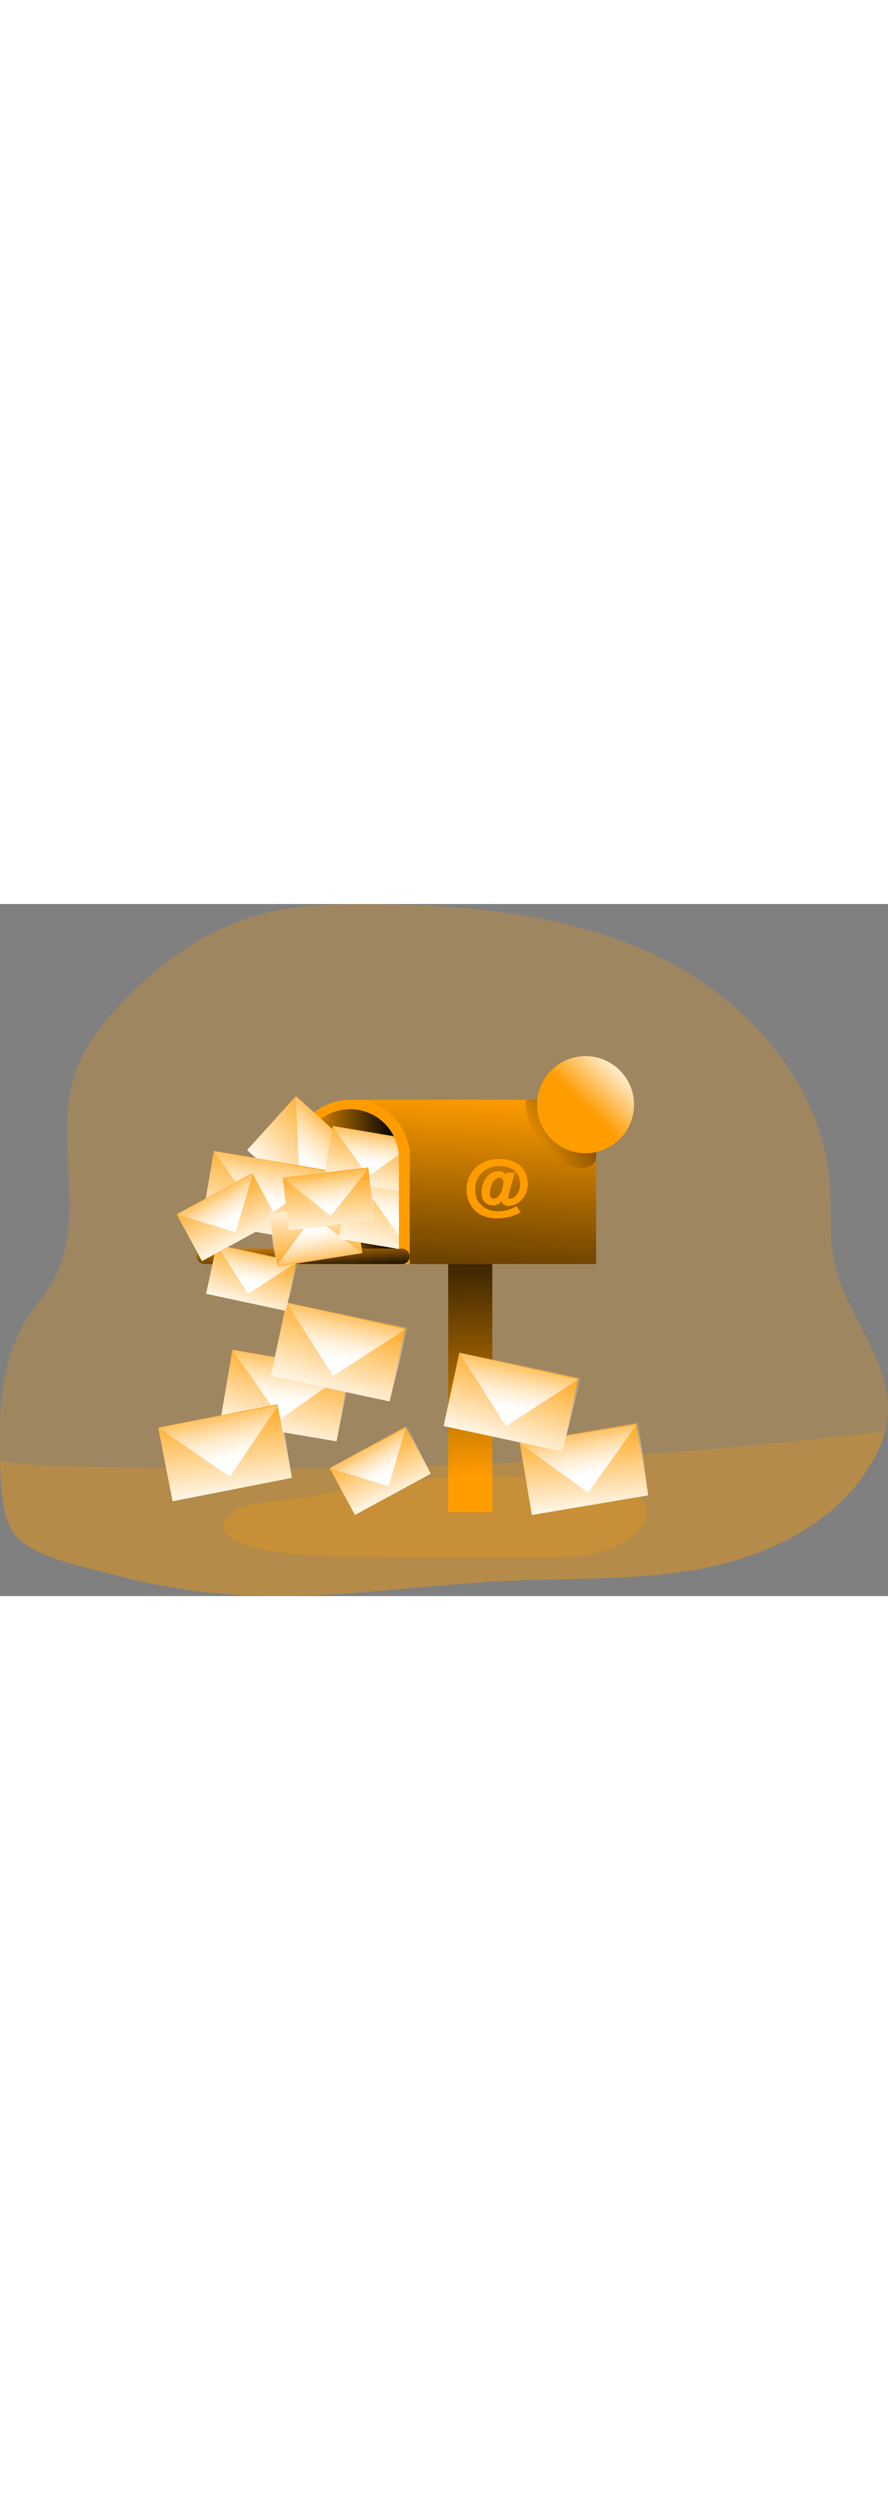 <svg id="Layer_1" data-name="Layer 1" xmlns="http://www.w3.org/2000/svg" xmlns:xlink="http://www.w3.org/1999/xlink" viewBox="0 0 545.48 424.75" data-imageid="full-inbox-monochromatic" imageName="Full Inbox" class="illustrations_image" style="width: 151px;"><rect x="0" y="0" width="545.48" height="424.75" fill="#808080" stroke="none"/><defs><linearGradient id="linear-gradient" x1="289.57" y1="351.41" x2="287.53" y2="173.07" gradientUnits="userSpaceOnUse"><stop offset="0" stop-color="#010101" stop-opacity="0"/><stop offset="0.95" stop-color="#010101"/></linearGradient><linearGradient id="linear-gradient-2" x1="185.17" y1="173.27" x2="245.01" y2="173.27" xlink:href="#linear-gradient"/><linearGradient id="linear-gradient-3" x1="314.5" y1="138.71" x2="303.65" y2="323.1" xlink:href="#linear-gradient"/><linearGradient id="linear-gradient-4" x1="350.64" y1="168.56" x2="395.8" y2="126.44" xlink:href="#linear-gradient"/><linearGradient id="linear-gradient-5" x1="185.52" y1="204.82" x2="186.88" y2="227.87" xlink:href="#linear-gradient"/><linearGradient id="linear-gradient-6" x1="218.13" y1="136.09" x2="168.83" y2="181.75" gradientUnits="userSpaceOnUse"><stop offset="0" stop-color="#fff" stop-opacity="0"/><stop offset="0.95" stop-color="#fff"/></linearGradient><linearGradient id="linear-gradient-7" x1="213.97" y1="135.82" x2="190.81" y2="164.27" xlink:href="#linear-gradient-6"/><linearGradient id="linear-gradient-8" x1="567.06" y1="584.06" x2="517.76" y2="629.72" gradientTransform="translate(-620.24 -40.66) rotate(-32.49)" xlink:href="#linear-gradient-6"/><linearGradient id="linear-gradient-9" x1="562.9" y1="583.79" x2="539.74" y2="612.24" gradientTransform="translate(-620.24 -40.66) rotate(-32.49)" xlink:href="#linear-gradient-6"/><linearGradient id="linear-gradient-10" x1="511.13" y1="693.13" x2="461.83" y2="738.79" gradientTransform="translate(-620.24 -40.66) rotate(-32.49)" xlink:href="#linear-gradient-6"/><linearGradient id="linear-gradient-11" x1="506.97" y1="692.86" x2="483.81" y2="721.32" gradientTransform="translate(-620.24 -40.66) rotate(-32.49)" xlink:href="#linear-gradient-6"/><linearGradient id="linear-gradient-12" x1="670.49" y1="1151.5" x2="621.19" y2="1197.16" gradientTransform="translate(-962.98 125.38) rotate(-51.67)" xlink:href="#linear-gradient-6"/><linearGradient id="linear-gradient-13" x1="666.33" y1="1151.24" x2="643.17" y2="1179.69" gradientTransform="translate(-962.98 125.38) rotate(-51.67)" xlink:href="#linear-gradient-6"/><linearGradient id="linear-gradient-14" x1="502.9" y1="1345.31" x2="466.89" y2="1378.66" gradientTransform="translate(-1212.12 353.86) rotate(-70.63)" xlink:href="#linear-gradient-6"/><linearGradient id="linear-gradient-15" x1="499.86" y1="1345.11" x2="482.95" y2="1365.9" gradientTransform="translate(-1212.12 353.86) rotate(-70.63)" xlink:href="#linear-gradient-6"/><linearGradient id="linear-gradient-16" x1="585.87" y1="729.72" x2="535.08" y2="776.76" gradientTransform="translate(-548.27 -66.04) rotate(-30.01)" xlink:href="#linear-gradient-6"/><linearGradient id="linear-gradient-17" x1="581.58" y1="729.44" x2="557.72" y2="758.75" gradientTransform="translate(-548.27 -66.04) rotate(-30.01)" xlink:href="#linear-gradient-6"/><linearGradient id="linear-gradient-18" x1="509.29" y1="649.96" x2="458.5" y2="697" gradientTransform="translate(-548.27 -66.04) rotate(-30.01)" xlink:href="#linear-gradient-6"/><linearGradient id="linear-gradient-19" x1="505" y1="649.68" x2="481.14" y2="679" gradientTransform="translate(-548.27 -66.04) rotate(-30.01)" xlink:href="#linear-gradient-6"/><linearGradient id="linear-gradient-20" x1="477.55" y1="591.53" x2="443.53" y2="623.04" gradientTransform="translate(-548.27 -66.04) rotate(-30.01)" xlink:href="#linear-gradient-6"/><linearGradient id="linear-gradient-21" x1="474.68" y1="591.34" x2="458.7" y2="610.98" gradientTransform="translate(-548.27 -66.04) rotate(-30.01)" xlink:href="#linear-gradient-6"/><linearGradient id="linear-gradient-22" x1="500.18" y1="1012.39" x2="449.38" y2="1059.44" gradientTransform="translate(-975.61 96.5) rotate(-53.19)" xlink:href="#linear-gradient-6"/><linearGradient id="linear-gradient-23" x1="495.89" y1="1012.12" x2="472.03" y2="1041.43" gradientTransform="translate(-975.61 96.5) rotate(-53.19)" xlink:href="#linear-gradient-6"/><linearGradient id="linear-gradient-24" x1="618.75" y1="1204.98" x2="582.74" y2="1238.33" gradientTransform="translate(-1212.12 353.86) rotate(-70.63)" xlink:href="#linear-gradient-6"/><linearGradient id="linear-gradient-25" x1="615.71" y1="1204.78" x2="598.79" y2="1225.57" gradientTransform="translate(-1212.12 353.86) rotate(-70.63)" xlink:href="#linear-gradient-6"/><linearGradient id="linear-gradient-26" x1="-1296.35" y1="1103.51" x2="-1332.36" y2="1136.86" gradientTransform="translate(238.63 1928.42) rotate(128.96)" xlink:href="#linear-gradient-6"/><linearGradient id="linear-gradient-27" x1="-1299.39" y1="1103.31" x2="-1316.31" y2="1124.1" gradientTransform="translate(238.63 1928.42) rotate(128.96)" xlink:href="#linear-gradient-6"/><linearGradient id="linear-gradient-28" x1="358.93" y1="123.92" x2="386.72" y2="95.14" xlink:href="#linear-gradient-6"/><clipPath id="clip-path" transform="translate(-15.96 -20.03)"><path d="M190.35,227.72,261,240.64V175.88A29.92,29.92,0,0,0,231.05,146h0c-16.52,0-32.43,16.6-32.43,33.13Z" fill="none"/></clipPath><linearGradient id="linear-gradient-29" x1="632.72" y1="637.54" x2="583.42" y2="683.2" gradientTransform="translate(-620.24 -40.66) rotate(-32.49)" xlink:href="#linear-gradient-6"/><linearGradient id="linear-gradient-30" x1="628.56" y1="637.27" x2="605.4" y2="665.72" gradientTransform="translate(-620.24 -40.66) rotate(-32.49)" xlink:href="#linear-gradient-6"/><linearGradient id="linear-gradient-31" x1="627.14" y1="605.46" x2="591.13" y2="638.82" gradientTransform="translate(-620.24 -40.66) rotate(-32.49)" xlink:href="#linear-gradient-6"/><linearGradient id="linear-gradient-32" x1="624.1" y1="605.26" x2="607.18" y2="626.05" gradientTransform="translate(-620.24 -40.66) rotate(-32.49)" xlink:href="#linear-gradient-6"/><linearGradient id="linear-gradient-33" x1="669.59" y1="884.12" x2="633.57" y2="917.48" gradientTransform="matrix(0.66, -0.75, 0.75, 0.66, -905.1, 77.92)" xlink:href="#linear-gradient-6"/><linearGradient id="linear-gradient-34" x1="666.55" y1="883.93" x2="649.63" y2="904.71" gradientTransform="matrix(0.66, -0.75, 0.75, 0.66, -905.1, 77.92)" xlink:href="#linear-gradient-6"/></defs><title>Inbox Full</title><path d="M561.21,334.76a53.53,53.53,0,0,1-1.59,8.81,75.59,75.59,0,0,1-8,19c-20.34,35.5-60.17,56-100.25,64.4s-81.47,6.56-122.36,8.43c-55.24,2.5-110.34,11.77-165.58,8.74A374.63,374.63,0,0,1,86,431.63C69.05,427,34,421,23.75,405.26c-6.41-9.8-7.47-28.17-7.68-43.64-.07-6.35,0-12.2-.07-16.82-.43-24.21,3.17-49,16.28-69.9,5.47-8.67,12.38-16.43,17.21-25.49,19.81-37.26-.92-84.64,12.33-124.72,5.29-16,15.76-29.82,27.18-42.2,24.15-26.15,54.33-47.73,88.8-56.61,21.47-5.54,43.93-6,66.1-5.82,60.6.46,122.82,6,177.25,32.61s100,78.26,104.52,138.68c1.24,16.39-.46,33.07,3,49.14C535.89,273.31,564.31,301.27,561.21,334.76Z" transform="translate(-15.96 -20.03)" fill="#ff9c00" opacity="0.24" style="isolation:isolate" class="target-color"/><path d="M559.62,343.57a75.59,75.59,0,0,1-8,19c-20.34,35.5-60.17,56-100.25,64.4s-81.47,6.56-122.36,8.43c-55.24,2.5-110.34,11.77-165.58,8.74A374.63,374.63,0,0,1,86,431.63C69.05,427,34,421,23.75,405.26c-6.41-9.8-7.47-28.17-7.68-43.64,3.84.6,7.65,1.51,11,1.83,11.35,1.1,22.84,1.17,34.22,1.52q36.18,1.15,72.38,1.55,144.15,1.53,288.08-9.48Q490.81,351.75,559.62,343.57Z" transform="translate(-15.96 -20.03)" fill="#ff9c00" opacity="0.24" style="isolation:isolate" class="target-color"/><rect x="275.3" y="206.03" width="27.12" height="167.26" fill="#ff9c00" class="target-color"/><rect x="275.3" y="206.03" width="27.12" height="167.26" fill="url(#linear-gradient)"/><path d="M382.15,174.72V241H196.32V174.72a34.55,34.55,0,0,1,34.58-34.54H347.57A34.58,34.58,0,0,1,382.15,174.72Z" transform="translate(-15.96 -20.03)" fill="#ff9c00" class="target-color"/><path d="M215.09,125.92h0A29.92,29.92,0,0,1,245,155.84v64.76a0,0,0,0,1,0,0H185.17a0,0,0,0,1,0,0V155.84a29.92,29.92,0,0,1,29.92-29.92Z" fill="url(#linear-gradient-2)"/><path d="M382.16,174.71V241H267.66V170.83c-3.42-18.33-16.32-26.75-26.93-30.63H347.58A34.56,34.56,0,0,1,382.16,174.71Z" transform="translate(-15.96 -20.03)" fill="url(#linear-gradient-3)"/><path d="M382.16,174.71v2.43a8.25,8.25,0,0,1-2,2.58c-2.93,2.47-7.16,2.5-10.93,1.9-7.09-1.16-14-4.19-19-9.3-6.45-6.6-9.06-15.73-10.64-24.58-.6-3.2-1.52-6.06,0-7.54h8A34.56,34.56,0,0,1,382.16,174.71Z" transform="translate(-15.96 -20.03)" fill="url(#linear-gradient-4)"/><rect x="120.69" y="211.45" width="131" height="9.51" rx="4.76" fill="#ff9c00" class="target-color"/><rect x="120.69" y="211.45" width="131" height="9.51" rx="4.76" fill="url(#linear-gradient-5)"/><path d="M233,378.66c-15.78,2.82-31.44,6.48-47.4,8-10.35,1-21.79,1.53-29.3,8.73a9.75,9.75,0,0,0-3.34,6c-.43,5,4.78,8.47,9.43,10.3,13.6,5.37,28.37,6.92,43,7.84,23.76,1.52,47.59,1.54,71.41,1.56l70.93.07c20.94,0,44.19-.85,59.19-15.46,3-2.9,5.58-6.46,6.1-10.58.82-6.66-4.24-12.93-10.34-15.72-10.59-4.83-26.42-3.83-37.95-5.11q-22.5-2.47-45.16-2.75A461.43,461.43,0,0,0,233,378.66Z" transform="translate(-15.96 -20.03)" fill="#ff9c00" opacity="0.24" style="isolation:isolate" class="target-color"/><path d="M332.2,184.89c-.26.85-1,3.42-1.23,4.35l-2.54,9.39a5.12,5.12,0,0,0-.17,1.27,1,1,0,0,0,1.1,1,4.67,4.67,0,0,0,2.67-1.09,10.33,10.33,0,0,0,3.42-8,10.61,10.61,0,0,0-4.86-9.18,15,15,0,0,0-7.57-1.77c-8.92,0-15.18,5.91-15.18,14.29,0,8.11,5.63,13.44,14.12,13.44a23,23,0,0,0,6.47-.93,19,19,0,0,0,4.74-2.24l2.58,3.72a20.09,20.09,0,0,1-5.29,2.45,30.4,30.4,0,0,1-9,1.35c-6,0-10.61-1.69-13.95-5a17.4,17.4,0,0,1-4.91-12.51,18.25,18.25,0,0,1,5.16-13.19c3.89-3.89,9-5.8,15.56-5.8,9.85,0,16.87,6.35,16.87,15.18a14.27,14.27,0,0,1-4,10.19,11.36,11.36,0,0,1-7.9,3.47,4.17,4.17,0,0,1-3.64-1.65,3.1,3.1,0,0,1-.38-1.31,6.89,6.89,0,0,1-5.67,2.66c-4.18,0-6.85-3.13-6.85-7.95,0-7.14,4.7-13.06,10.32-13.06,2.37,0,3.55.59,4.69,2.37l.43-1.48Zm-8.71,12.56a15.79,15.79,0,0,0,1.69-6.52c0-1.73-1-2.91-2.45-2.91s-3.09,1-4.15,3a14.73,14.73,0,0,0-1.69,6.34c0,2.24.85,3.43,2.45,3.43S322.39,199.6,323.49,197.45Z" transform="translate(-15.96 -20.03)" fill="#ff9c00" class="target-color"/><rect x="173.39" y="156.45" width="72.46" height="44.67" transform="translate(158.05 -114.44) rotate(42.11)" fill="#ff9c00" class="target-color"/><polygon points="205.56 199.62 151.81 151.03 181.76 117.89 236.92 166.99 205.56 199.62" fill="url(#linear-gradient-6)"/><polygon points="181.76 117.89 183.98 169.64 235.27 167.16 181.76 117.89" fill="url(#linear-gradient-7)"/><rect x="143.06" y="177.35" width="72.46" height="44.67" transform="translate(19.94 -47.2) rotate(9.62)" fill="#ff9c00" class="target-color"/><polygon points="195.31 207.72 123.88 195.61 131.34 151.57 204.25 163.35 195.31 207.72" fill="url(#linear-gradient-8)"/><polygon points="131.34 151.57 161.01 194.02 202.94 164.38 131.34 151.57" fill="url(#linear-gradient-9)"/><rect x="154.47" y="299.39" width="72.46" height="44.67" transform="translate(40.51 -47.39) rotate(9.62)" fill="#ff9c00" class="target-color"/><polygon points="206.72 329.77 135.29 317.65 142.75 273.62 215.65 285.4 206.72 329.77" fill="url(#linear-gradient-10)"/><polygon points="142.75 273.62 172.43 316.06 214.35 286.43 142.75 273.62" fill="url(#linear-gradient-11)"/><rect x="338.47" y="344.63" width="72.46" height="44.67" transform="translate(-71.66 47.23) rotate(-9.55)" fill="#ff9c00" class="target-color"/><polygon points="398.17 362.94 326.71 374.96 319.3 330.92 392.03 318.1 398.17 362.94" fill="url(#linear-gradient-12)"/><polygon points="319.3 330.92 361.27 361.26 391.13 319.5 319.3 330.92" fill="url(#linear-gradient-13)"/><rect x="223.02" y="351.68" width="52.93" height="32.63" transform="translate(-161.38 143.72) rotate(-28.52)" fill="#ff9c00" class="target-color"/><polygon points="264.57 349.67 218.06 374.94 202.48 346.26 249.68 320.14 264.57 349.67" fill="url(#linear-gradient-14)"/><polygon points="202.48 346.26 238.68 357.27 249.39 321.32 202.48 346.26" fill="url(#linear-gradient-15)"/><rect x="292.48" y="302.74" width="74.65" height="46.02" transform="translate(59.7 -81.96) rotate(12.11)" fill="#ff9c00" class="target-color"/><polygon points="345.52 336.05 272.52 320.39 282.18 275.39 356.69 290.77 345.52 336.05" fill="url(#linear-gradient-16)"/><polygon points="282.18 275.39 310.82 320.41 355.3 291.77 282.18 275.39" fill="url(#linear-gradient-17)"/><rect x="186.28" y="271.97" width="74.65" height="46.02" transform="translate(50.89 -60.37) rotate(12.11)" fill="#ff9c00" class="target-color"/><polygon points="239.31 305.28 166.32 289.62 175.97 244.62 250.49 260 239.31 305.28" fill="url(#linear-gradient-18)"/><polygon points="175.97 244.62 204.62 289.64 249.09 261 175.97 244.62" fill="url(#linear-gradient-19)"/><rect x="145.26" y="234" width="50" height="30.82" transform="translate(40.14 -50.2) rotate(12.11)" fill="#ff9c00" class="target-color"/><polygon points="175.51 249.69 126.62 239.2 133.08 209.06 182.99 219.37 175.51 249.69" fill="url(#linear-gradient-20)"/><polygon points="133.08 209.06 152.27 239.22 182.06 220.04 133.08 209.06" fill="url(#linear-gradient-21)"/><rect x="116.86" y="333.81" width="74.65" height="46.02" transform="translate(-81.65 16.24) rotate(-11.08)" fill="#ff9c00" class="target-color"/><polygon points="179.28 352.19 106.01 366.54 97.17 321.38 171.72 306.18 179.28 352.19" fill="url(#linear-gradient-22)"/><polygon points="97.17 321.38 141.23 351.48 170.84 307.65 97.17 321.38" fill="url(#linear-gradient-23)"/><rect x="129.06" y="195.85" width="52.93" height="32.63" transform="translate(-98.38 79.96) rotate(-28.52)" fill="#ff9c00" class="target-color"/><polygon points="170.6 193.83 124.09 219.1 108.52 190.43 155.72 164.31 170.6 193.83" fill="url(#linear-gradient-24)"/><polygon points="108.52 190.43 144.72 201.44 155.43 165.49 108.52 190.43" fill="url(#linear-gradient-25)"/><rect x="183.46" y="205.94" width="52.93" height="32.63" transform="translate(435.84 389.21) rotate(171.07)" fill="#ff9c00" class="target-color"/><polygon points="165.29 190.22 217.58 182 222.64 214.24 169.41 223.02 165.29 190.22" fill="url(#linear-gradient-26)"/><polygon points="222.64 214.24 192.23 191.73 170.08 222 222.64 214.24" fill="url(#linear-gradient-27)"/><circle cx="359.67" cy="123.15" r="29.78" fill="#ff9c00" class="target-color"/><circle cx="359.67" cy="123.15" r="29.78" fill="url(#linear-gradient-28)"/><g clip-path="url(#clip-path)"><rect x="227.17" y="187.19" width="72.46" height="44.67" transform="translate(22.77 -61.12) rotate(9.62)" fill="#ff9c00" class="target-color"/><polygon points="279.42 217.56 207.99 205.45 215.45 161.41 288.35 173.19 279.42 217.56" fill="url(#linear-gradient-29)"/><polygon points="215.45 161.41 245.12 203.86 287.05 174.22 215.45 161.41" fill="url(#linear-gradient-30)"/><rect x="217.28" y="160.45" width="52.93" height="32.63" transform="translate(17.02 -58.29) rotate(9.62)" fill="#ff9c00" class="target-color"/><polygon points="251.15 177.24 198.96 168.39 204.42 136.22 257.67 144.83 251.15 177.24" fill="url(#linear-gradient-31)"/><polygon points="204.42 136.22 226.09 167.23 256.72 145.58 204.42 136.22" fill="url(#linear-gradient-32)"/></g><rect x="191.35" y="184.7" width="52.93" height="32.63" transform="translate(-37.86 6.66) rotate(-6.68)" fill="#ff9c00" class="target-color"/><polygon points="230.03 194.11 177.46 200.27 173.67 167.86 227.2 161.17 230.03 194.11" fill="url(#linear-gradient-33)"/><polygon points="173.67 167.86 203.18 191.54 226.49 162.16 173.67 167.86" fill="url(#linear-gradient-34)"/></svg>